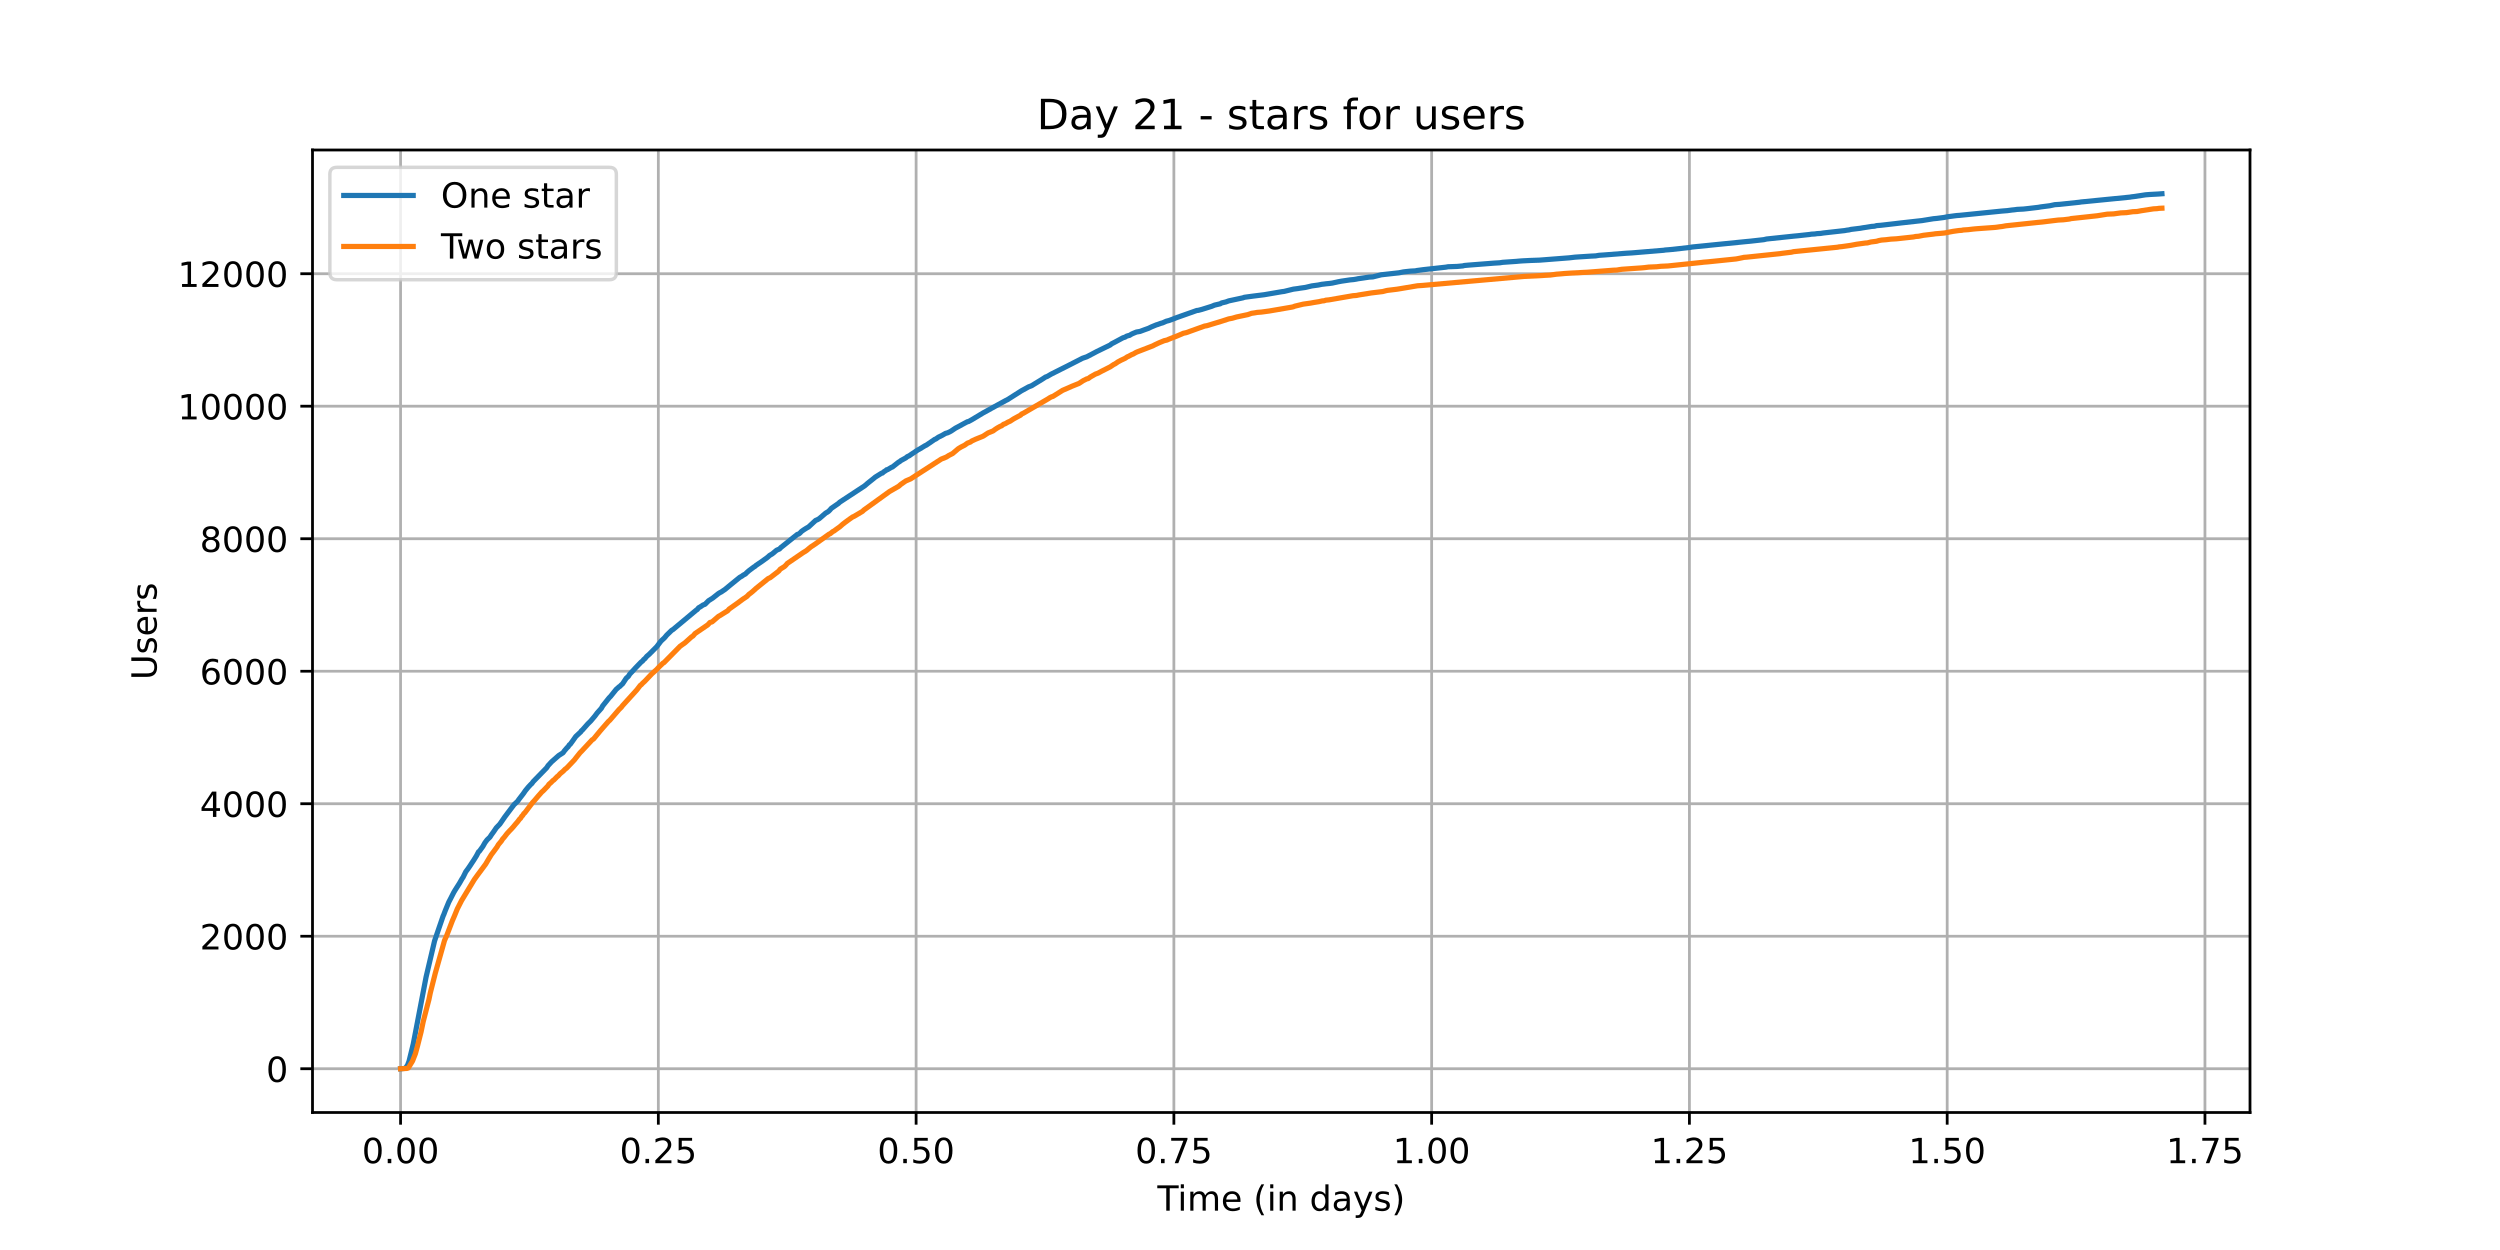 <?xml version="1.0" encoding="utf-8" standalone="no"?>
<!DOCTYPE svg PUBLIC "-//W3C//DTD SVG 1.1//EN"
  "http://www.w3.org/Graphics/SVG/1.1/DTD/svg11.dtd">
<!-- Created with matplotlib (https://matplotlib.org/) -->
<svg height="360pt" version="1.1" viewBox="0 0 720 360" width="720pt" xmlns="http://www.w3.org/2000/svg" xmlns:xlink="http://www.w3.org/1999/xlink">
 <defs>
  <style type="text/css">*{stroke-linecap:butt;stroke-linejoin:round;}</style>
 </defs>
 <g id="figure_1">
  <g id="patch_1">
   <path d="M 0 360 
L 720 360 
L 720 0 
L 0 0 
z
" style="fill:#ffffff;"/>
  </g>
  <g id="axes_1">
   <g id="patch_2">
    <path d="M 90 320.4 
L 648 320.4 
L 648 43.2 
L 90 43.2 
z
" style="fill:#ffffff;"/>
   </g>
   <g id="matplotlib.axis_1">
    <g id="xtick_1">
     <g id="line2d_1">
      <path clip-path="url(#p15232cbce7)" d="M 115.364 320.4 
L 115.364 43.2 
" style="fill:none;stroke:#b0b0b0;stroke-linecap:square;stroke-width:0.8;"/>
     </g>
     <g id="line2d_2">
      <defs>
       <path d="M 0 0 
L 0 3.5 
" id="m4455bf005c" style="stroke:#000000;stroke-width:0.8;"/>
      </defs>
      <g>
       <use style="stroke:#000000;stroke-width:0.8;" x="115.364" xlink:href="#m4455bf005c" y="320.4"/>
      </g>
     </g>
     <g id="text_1">
      <!-- 0.00 -->
      <g transform="translate(104.231 334.998)scale(0.1 -0.1)">
       <defs>
        <path d="M 31.781 66.406 
Q 24.172 66.406 20.328 58.906 
Q 16.5 51.422 16.5 36.375 
Q 16.5 21.391 20.328 13.891 
Q 24.172 6.391 31.781 6.391 
Q 39.453 6.391 43.281 13.891 
Q 47.125 21.391 47.125 36.375 
Q 47.125 51.422 43.281 58.906 
Q 39.453 66.406 31.781 66.406 
z
M 31.781 74.219 
Q 44.047 74.219 50.516 64.516 
Q 56.984 54.828 56.984 36.375 
Q 56.984 17.969 50.516 8.266 
Q 44.047 -1.422 31.781 -1.422 
Q 19.531 -1.422 13.062 8.266 
Q 6.594 17.969 6.594 36.375 
Q 6.594 54.828 13.062 64.516 
Q 19.531 74.219 31.781 74.219 
z
" id="DejaVuSans-48"/>
        <path d="M 10.688 12.406 
L 21 12.406 
L 21 0 
L 10.688 0 
z
" id="DejaVuSans-46"/>
       </defs>
       <use xlink:href="#DejaVuSans-48"/>
       <use x="63.623" xlink:href="#DejaVuSans-46"/>
       <use x="95.41" xlink:href="#DejaVuSans-48"/>
       <use x="159.033" xlink:href="#DejaVuSans-48"/>
      </g>
     </g>
    </g>
    <g id="xtick_2">
     <g id="line2d_3">
      <path clip-path="url(#p15232cbce7)" d="M 189.601 320.4 
L 189.601 43.2 
" style="fill:none;stroke:#b0b0b0;stroke-linecap:square;stroke-width:0.8;"/>
     </g>
     <g id="line2d_4">
      <g>
       <use style="stroke:#000000;stroke-width:0.8;" x="189.601" xlink:href="#m4455bf005c" y="320.4"/>
      </g>
     </g>
     <g id="text_2">
      <!-- 0.25 -->
      <g transform="translate(178.468 334.998)scale(0.1 -0.1)">
       <defs>
        <path d="M 19.188 8.297 
L 53.609 8.297 
L 53.609 0 
L 7.328 0 
L 7.328 8.297 
Q 12.938 14.109 22.625 23.891 
Q 32.328 33.688 34.812 36.531 
Q 39.547 41.844 41.422 45.531 
Q 43.312 49.219 43.312 52.781 
Q 43.312 58.594 39.234 62.25 
Q 35.156 65.922 28.609 65.922 
Q 23.969 65.922 18.812 64.312 
Q 13.672 62.703 7.812 59.422 
L 7.812 69.391 
Q 13.766 71.781 18.938 73 
Q 24.125 74.219 28.422 74.219 
Q 39.75 74.219 46.484 68.547 
Q 53.219 62.891 53.219 53.422 
Q 53.219 48.922 51.531 44.891 
Q 49.859 40.875 45.406 35.406 
Q 44.188 33.984 37.641 27.219 
Q 31.109 20.453 19.188 8.297 
z
" id="DejaVuSans-50"/>
        <path d="M 10.797 72.906 
L 49.516 72.906 
L 49.516 64.594 
L 19.828 64.594 
L 19.828 46.734 
Q 21.969 47.469 24.109 47.828 
Q 26.266 48.188 28.422 48.188 
Q 40.625 48.188 47.75 41.5 
Q 54.891 34.812 54.891 23.391 
Q 54.891 11.625 47.562 5.094 
Q 40.234 -1.422 26.906 -1.422 
Q 22.312 -1.422 17.547 -0.641 
Q 12.797 0.141 7.719 1.703 
L 7.719 11.625 
Q 12.109 9.234 16.797 8.062 
Q 21.484 6.891 26.703 6.891 
Q 35.156 6.891 40.078 11.328 
Q 45.016 15.766 45.016 23.391 
Q 45.016 31 40.078 35.438 
Q 35.156 39.891 26.703 39.891 
Q 22.75 39.891 18.812 39.016 
Q 14.891 38.141 10.797 36.281 
z
" id="DejaVuSans-53"/>
       </defs>
       <use xlink:href="#DejaVuSans-48"/>
       <use x="63.623" xlink:href="#DejaVuSans-46"/>
       <use x="95.41" xlink:href="#DejaVuSans-50"/>
       <use x="159.033" xlink:href="#DejaVuSans-53"/>
      </g>
     </g>
    </g>
    <g id="xtick_3">
     <g id="line2d_5">
      <path clip-path="url(#p15232cbce7)" d="M 263.839 320.4 
L 263.839 43.2 
" style="fill:none;stroke:#b0b0b0;stroke-linecap:square;stroke-width:0.8;"/>
     </g>
     <g id="line2d_6">
      <g>
       <use style="stroke:#000000;stroke-width:0.8;" x="263.839" xlink:href="#m4455bf005c" y="320.4"/>
      </g>
     </g>
     <g id="text_3">
      <!-- 0.50 -->
      <g transform="translate(252.706 334.998)scale(0.1 -0.1)">
       <use xlink:href="#DejaVuSans-48"/>
       <use x="63.623" xlink:href="#DejaVuSans-46"/>
       <use x="95.41" xlink:href="#DejaVuSans-53"/>
       <use x="159.033" xlink:href="#DejaVuSans-48"/>
      </g>
     </g>
    </g>
    <g id="xtick_4">
     <g id="line2d_7">
      <path clip-path="url(#p15232cbce7)" d="M 338.076 320.4 
L 338.076 43.2 
" style="fill:none;stroke:#b0b0b0;stroke-linecap:square;stroke-width:0.8;"/>
     </g>
     <g id="line2d_8">
      <g>
       <use style="stroke:#000000;stroke-width:0.8;" x="338.076" xlink:href="#m4455bf005c" y="320.4"/>
      </g>
     </g>
     <g id="text_4">
      <!-- 0.75 -->
      <g transform="translate(326.943 334.998)scale(0.1 -0.1)">
       <defs>
        <path d="M 8.203 72.906 
L 55.078 72.906 
L 55.078 68.703 
L 28.609 0 
L 18.312 0 
L 43.219 64.594 
L 8.203 64.594 
z
" id="DejaVuSans-55"/>
       </defs>
       <use xlink:href="#DejaVuSans-48"/>
       <use x="63.623" xlink:href="#DejaVuSans-46"/>
       <use x="95.41" xlink:href="#DejaVuSans-55"/>
       <use x="159.033" xlink:href="#DejaVuSans-53"/>
      </g>
     </g>
    </g>
    <g id="xtick_5">
     <g id="line2d_9">
      <path clip-path="url(#p15232cbce7)" d="M 412.314 320.4 
L 412.314 43.2 
" style="fill:none;stroke:#b0b0b0;stroke-linecap:square;stroke-width:0.8;"/>
     </g>
     <g id="line2d_10">
      <g>
       <use style="stroke:#000000;stroke-width:0.8;" x="412.314" xlink:href="#m4455bf005c" y="320.4"/>
      </g>
     </g>
     <g id="text_5">
      <!-- 1.00 -->
      <g transform="translate(401.181 334.998)scale(0.1 -0.1)">
       <defs>
        <path d="M 12.406 8.297 
L 28.516 8.297 
L 28.516 63.922 
L 10.984 60.406 
L 10.984 69.391 
L 28.422 72.906 
L 38.281 72.906 
L 38.281 8.297 
L 54.391 8.297 
L 54.391 0 
L 12.406 0 
z
" id="DejaVuSans-49"/>
       </defs>
       <use xlink:href="#DejaVuSans-49"/>
       <use x="63.623" xlink:href="#DejaVuSans-46"/>
       <use x="95.41" xlink:href="#DejaVuSans-48"/>
       <use x="159.033" xlink:href="#DejaVuSans-48"/>
      </g>
     </g>
    </g>
    <g id="xtick_6">
     <g id="line2d_11">
      <path clip-path="url(#p15232cbce7)" d="M 486.551 320.4 
L 486.551 43.2 
" style="fill:none;stroke:#b0b0b0;stroke-linecap:square;stroke-width:0.8;"/>
     </g>
     <g id="line2d_12">
      <g>
       <use style="stroke:#000000;stroke-width:0.8;" x="486.551" xlink:href="#m4455bf005c" y="320.4"/>
      </g>
     </g>
     <g id="text_6">
      <!-- 1.25 -->
      <g transform="translate(475.419 334.998)scale(0.1 -0.1)">
       <use xlink:href="#DejaVuSans-49"/>
       <use x="63.623" xlink:href="#DejaVuSans-46"/>
       <use x="95.41" xlink:href="#DejaVuSans-50"/>
       <use x="159.033" xlink:href="#DejaVuSans-53"/>
      </g>
     </g>
    </g>
    <g id="xtick_7">
     <g id="line2d_13">
      <path clip-path="url(#p15232cbce7)" d="M 560.789 320.4 
L 560.789 43.2 
" style="fill:none;stroke:#b0b0b0;stroke-linecap:square;stroke-width:0.8;"/>
     </g>
     <g id="line2d_14">
      <g>
       <use style="stroke:#000000;stroke-width:0.8;" x="560.789" xlink:href="#m4455bf005c" y="320.4"/>
      </g>
     </g>
     <g id="text_7">
      <!-- 1.50 -->
      <g transform="translate(549.656 334.998)scale(0.1 -0.1)">
       <use xlink:href="#DejaVuSans-49"/>
       <use x="63.623" xlink:href="#DejaVuSans-46"/>
       <use x="95.41" xlink:href="#DejaVuSans-53"/>
       <use x="159.033" xlink:href="#DejaVuSans-48"/>
      </g>
     </g>
    </g>
    <g id="xtick_8">
     <g id="line2d_15">
      <path clip-path="url(#p15232cbce7)" d="M 635.026 320.4 
L 635.026 43.2 
" style="fill:none;stroke:#b0b0b0;stroke-linecap:square;stroke-width:0.8;"/>
     </g>
     <g id="line2d_16">
      <g>
       <use style="stroke:#000000;stroke-width:0.8;" x="635.026" xlink:href="#m4455bf005c" y="320.4"/>
      </g>
     </g>
     <g id="text_8">
      <!-- 1.75 -->
      <g transform="translate(623.894 334.998)scale(0.1 -0.1)">
       <use xlink:href="#DejaVuSans-49"/>
       <use x="63.623" xlink:href="#DejaVuSans-46"/>
       <use x="95.41" xlink:href="#DejaVuSans-55"/>
       <use x="159.033" xlink:href="#DejaVuSans-53"/>
      </g>
     </g>
    </g>
    <g id="text_9">
     <!-- Time (in days) -->
     <g transform="translate(333.327 348.677)scale(0.1 -0.1)">
      <defs>
       <path d="M -0.297 72.906 
L 61.375 72.906 
L 61.375 64.594 
L 35.5 64.594 
L 35.5 0 
L 25.594 0 
L 25.594 64.594 
L -0.297 64.594 
z
" id="DejaVuSans-84"/>
       <path d="M 9.422 54.688 
L 18.406 54.688 
L 18.406 0 
L 9.422 0 
z
M 9.422 75.984 
L 18.406 75.984 
L 18.406 64.594 
L 9.422 64.594 
z
" id="DejaVuSans-105"/>
       <path d="M 52 44.188 
Q 55.375 50.25 60.062 53.125 
Q 64.75 56 71.094 56 
Q 79.641 56 84.281 50.016 
Q 88.922 44.047 88.922 33.016 
L 88.922 0 
L 79.891 0 
L 79.891 32.719 
Q 79.891 40.578 77.094 44.375 
Q 74.312 48.188 68.609 48.188 
Q 61.625 48.188 57.562 43.547 
Q 53.516 38.922 53.516 30.906 
L 53.516 0 
L 44.484 0 
L 44.484 32.719 
Q 44.484 40.625 41.703 44.406 
Q 38.922 48.188 33.109 48.188 
Q 26.219 48.188 22.156 43.531 
Q 18.109 38.875 18.109 30.906 
L 18.109 0 
L 9.078 0 
L 9.078 54.688 
L 18.109 54.688 
L 18.109 46.188 
Q 21.188 51.219 25.484 53.609 
Q 29.781 56 35.688 56 
Q 41.656 56 45.828 52.969 
Q 50 49.953 52 44.188 
z
" id="DejaVuSans-109"/>
       <path d="M 56.203 29.594 
L 56.203 25.203 
L 14.891 25.203 
Q 15.484 15.922 20.484 11.062 
Q 25.484 6.203 34.422 6.203 
Q 39.594 6.203 44.453 7.469 
Q 49.312 8.734 54.109 11.281 
L 54.109 2.781 
Q 49.266 0.734 44.188 -0.344 
Q 39.109 -1.422 33.891 -1.422 
Q 20.797 -1.422 13.156 6.188 
Q 5.516 13.812 5.516 26.812 
Q 5.516 40.234 12.766 48.109 
Q 20.016 56 32.328 56 
Q 43.359 56 49.781 48.891 
Q 56.203 41.797 56.203 29.594 
z
M 47.219 32.234 
Q 47.125 39.594 43.094 43.984 
Q 39.062 48.391 32.422 48.391 
Q 24.906 48.391 20.391 44.141 
Q 15.875 39.891 15.188 32.172 
z
" id="DejaVuSans-101"/>
       <path id="DejaVuSans-32"/>
       <path d="M 31 75.875 
Q 24.469 64.656 21.281 53.656 
Q 18.109 42.672 18.109 31.391 
Q 18.109 20.125 21.312 9.062 
Q 24.516 -2 31 -13.188 
L 23.188 -13.188 
Q 15.875 -1.703 12.234 9.375 
Q 8.594 20.453 8.594 31.391 
Q 8.594 42.281 12.203 53.312 
Q 15.828 64.359 23.188 75.875 
z
" id="DejaVuSans-40"/>
       <path d="M 54.891 33.016 
L 54.891 0 
L 45.906 0 
L 45.906 32.719 
Q 45.906 40.484 42.875 44.328 
Q 39.844 48.188 33.797 48.188 
Q 26.516 48.188 22.312 43.547 
Q 18.109 38.922 18.109 30.906 
L 18.109 0 
L 9.078 0 
L 9.078 54.688 
L 18.109 54.688 
L 18.109 46.188 
Q 21.344 51.125 25.703 53.562 
Q 30.078 56 35.797 56 
Q 45.219 56 50.047 50.172 
Q 54.891 44.344 54.891 33.016 
z
" id="DejaVuSans-110"/>
       <path d="M 45.406 46.391 
L 45.406 75.984 
L 54.391 75.984 
L 54.391 0 
L 45.406 0 
L 45.406 8.203 
Q 42.578 3.328 38.25 0.953 
Q 33.938 -1.422 27.875 -1.422 
Q 17.969 -1.422 11.734 6.484 
Q 5.516 14.406 5.516 27.297 
Q 5.516 40.188 11.734 48.094 
Q 17.969 56 27.875 56 
Q 33.938 56 38.25 53.625 
Q 42.578 51.266 45.406 46.391 
z
M 14.797 27.297 
Q 14.797 17.391 18.875 11.75 
Q 22.953 6.109 30.078 6.109 
Q 37.203 6.109 41.297 11.75 
Q 45.406 17.391 45.406 27.297 
Q 45.406 37.203 41.297 42.844 
Q 37.203 48.484 30.078 48.484 
Q 22.953 48.484 18.875 42.844 
Q 14.797 37.203 14.797 27.297 
z
" id="DejaVuSans-100"/>
       <path d="M 34.281 27.484 
Q 23.391 27.484 19.188 25 
Q 14.984 22.516 14.984 16.5 
Q 14.984 11.719 18.141 8.906 
Q 21.297 6.109 26.703 6.109 
Q 34.188 6.109 38.703 11.406 
Q 43.219 16.703 43.219 25.484 
L 43.219 27.484 
z
M 52.203 31.203 
L 52.203 0 
L 43.219 0 
L 43.219 8.297 
Q 40.141 3.328 35.547 0.953 
Q 30.953 -1.422 24.312 -1.422 
Q 15.922 -1.422 10.953 3.297 
Q 6 8.016 6 15.922 
Q 6 25.141 12.172 29.828 
Q 18.359 34.516 30.609 34.516 
L 43.219 34.516 
L 43.219 35.406 
Q 43.219 41.609 39.141 45 
Q 35.062 48.391 27.688 48.391 
Q 23 48.391 18.547 47.266 
Q 14.109 46.141 10.016 43.891 
L 10.016 52.203 
Q 14.938 54.109 19.578 55.047 
Q 24.219 56 28.609 56 
Q 40.484 56 46.344 49.844 
Q 52.203 43.703 52.203 31.203 
z
" id="DejaVuSans-97"/>
       <path d="M 32.172 -5.078 
Q 28.375 -14.844 24.75 -17.812 
Q 21.141 -20.797 15.094 -20.797 
L 7.906 -20.797 
L 7.906 -13.281 
L 13.188 -13.281 
Q 16.891 -13.281 18.938 -11.516 
Q 21 -9.766 23.484 -3.219 
L 25.094 0.875 
L 2.984 54.688 
L 12.5 54.688 
L 29.594 11.922 
L 46.688 54.688 
L 56.203 54.688 
z
" id="DejaVuSans-121"/>
       <path d="M 44.281 53.078 
L 44.281 44.578 
Q 40.484 46.531 36.375 47.5 
Q 32.281 48.484 27.875 48.484 
Q 21.188 48.484 17.844 46.438 
Q 14.5 44.391 14.5 40.281 
Q 14.5 37.156 16.891 35.375 
Q 19.281 33.594 26.516 31.984 
L 29.594 31.297 
Q 39.156 29.25 43.188 25.516 
Q 47.219 21.781 47.219 15.094 
Q 47.219 7.469 41.188 3.016 
Q 35.156 -1.422 24.609 -1.422 
Q 20.219 -1.422 15.453 -0.562 
Q 10.688 0.297 5.422 2 
L 5.422 11.281 
Q 10.406 8.688 15.234 7.391 
Q 20.062 6.109 24.812 6.109 
Q 31.156 6.109 34.562 8.281 
Q 37.984 10.453 37.984 14.406 
Q 37.984 18.062 35.516 20.016 
Q 33.062 21.969 24.703 23.781 
L 21.578 24.516 
Q 13.234 26.266 9.516 29.906 
Q 5.812 33.547 5.812 39.891 
Q 5.812 47.609 11.281 51.797 
Q 16.75 56 26.812 56 
Q 31.781 56 36.172 55.266 
Q 40.578 54.547 44.281 53.078 
z
" id="DejaVuSans-115"/>
       <path d="M 8.016 75.875 
L 15.828 75.875 
Q 23.141 64.359 26.781 53.312 
Q 30.422 42.281 30.422 31.391 
Q 30.422 20.453 26.781 9.375 
Q 23.141 -1.703 15.828 -13.188 
L 8.016 -13.188 
Q 14.5 -2 17.703 9.062 
Q 20.906 20.125 20.906 31.391 
Q 20.906 42.672 17.703 53.656 
Q 14.5 64.656 8.016 75.875 
z
" id="DejaVuSans-41"/>
      </defs>
      <use xlink:href="#DejaVuSans-84"/>
      <use x="57.959" xlink:href="#DejaVuSans-105"/>
      <use x="85.742" xlink:href="#DejaVuSans-109"/>
      <use x="183.154" xlink:href="#DejaVuSans-101"/>
      <use x="244.678" xlink:href="#DejaVuSans-32"/>
      <use x="276.465" xlink:href="#DejaVuSans-40"/>
      <use x="315.479" xlink:href="#DejaVuSans-105"/>
      <use x="343.262" xlink:href="#DejaVuSans-110"/>
      <use x="406.641" xlink:href="#DejaVuSans-32"/>
      <use x="438.428" xlink:href="#DejaVuSans-100"/>
      <use x="501.904" xlink:href="#DejaVuSans-97"/>
      <use x="563.184" xlink:href="#DejaVuSans-121"/>
      <use x="622.363" xlink:href="#DejaVuSans-115"/>
      <use x="674.463" xlink:href="#DejaVuSans-41"/>
     </g>
    </g>
   </g>
   <g id="matplotlib.axis_2">
    <g id="ytick_1">
     <g id="line2d_17">
      <path clip-path="url(#p15232cbce7)" d="M 90 307.8 
L 648 307.8 
" style="fill:none;stroke:#b0b0b0;stroke-linecap:square;stroke-width:0.8;"/>
     </g>
     <g id="line2d_18">
      <defs>
       <path d="M 0 0 
L -3.5 0 
" id="m7fa28466cb" style="stroke:#000000;stroke-width:0.8;"/>
      </defs>
      <g>
       <use style="stroke:#000000;stroke-width:0.8;" x="90" xlink:href="#m7fa28466cb" y="307.8"/>
      </g>
     </g>
     <g id="text_10">
      <!-- 0 -->
      <g transform="translate(76.638 311.599)scale(0.1 -0.1)">
       <use xlink:href="#DejaVuSans-48"/>
      </g>
     </g>
    </g>
    <g id="ytick_2">
     <g id="line2d_19">
      <path clip-path="url(#p15232cbce7)" d="M 90 269.638 
L 648 269.638 
" style="fill:none;stroke:#b0b0b0;stroke-linecap:square;stroke-width:0.8;"/>
     </g>
     <g id="line2d_20">
      <g>
       <use style="stroke:#000000;stroke-width:0.8;" x="90" xlink:href="#m7fa28466cb" y="269.638"/>
      </g>
     </g>
     <g id="text_11">
      <!-- 2000 -->
      <g transform="translate(57.55 273.438)scale(0.1 -0.1)">
       <use xlink:href="#DejaVuSans-50"/>
       <use x="63.623" xlink:href="#DejaVuSans-48"/>
       <use x="127.246" xlink:href="#DejaVuSans-48"/>
       <use x="190.869" xlink:href="#DejaVuSans-48"/>
      </g>
     </g>
    </g>
    <g id="ytick_3">
     <g id="line2d_21">
      <path clip-path="url(#p15232cbce7)" d="M 90 231.477 
L 648 231.477 
" style="fill:none;stroke:#b0b0b0;stroke-linecap:square;stroke-width:0.8;"/>
     </g>
     <g id="line2d_22">
      <g>
       <use style="stroke:#000000;stroke-width:0.8;" x="90" xlink:href="#m7fa28466cb" y="231.477"/>
      </g>
     </g>
     <g id="text_12">
      <!-- 4000 -->
      <g transform="translate(57.55 235.276)scale(0.1 -0.1)">
       <defs>
        <path d="M 37.797 64.312 
L 12.891 25.391 
L 37.797 25.391 
z
M 35.203 72.906 
L 47.609 72.906 
L 47.609 25.391 
L 58.016 25.391 
L 58.016 17.188 
L 47.609 17.188 
L 47.609 0 
L 37.797 0 
L 37.797 17.188 
L 4.891 17.188 
L 4.891 26.703 
z
" id="DejaVuSans-52"/>
       </defs>
       <use xlink:href="#DejaVuSans-52"/>
       <use x="63.623" xlink:href="#DejaVuSans-48"/>
       <use x="127.246" xlink:href="#DejaVuSans-48"/>
       <use x="190.869" xlink:href="#DejaVuSans-48"/>
      </g>
     </g>
    </g>
    <g id="ytick_4">
     <g id="line2d_23">
      <path clip-path="url(#p15232cbce7)" d="M 90 193.315 
L 648 193.315 
" style="fill:none;stroke:#b0b0b0;stroke-linecap:square;stroke-width:0.8;"/>
     </g>
     <g id="line2d_24">
      <g>
       <use style="stroke:#000000;stroke-width:0.8;" x="90" xlink:href="#m7fa28466cb" y="193.315"/>
      </g>
     </g>
     <g id="text_13">
      <!-- 6000 -->
      <g transform="translate(57.55 197.114)scale(0.1 -0.1)">
       <defs>
        <path d="M 33.016 40.375 
Q 26.375 40.375 22.484 35.828 
Q 18.609 31.297 18.609 23.391 
Q 18.609 15.531 22.484 10.953 
Q 26.375 6.391 33.016 6.391 
Q 39.656 6.391 43.531 10.953 
Q 47.406 15.531 47.406 23.391 
Q 47.406 31.297 43.531 35.828 
Q 39.656 40.375 33.016 40.375 
z
M 52.594 71.297 
L 52.594 62.312 
Q 48.875 64.062 45.094 64.984 
Q 41.312 65.922 37.594 65.922 
Q 27.828 65.922 22.672 59.328 
Q 17.531 52.734 16.797 39.406 
Q 19.672 43.656 24.016 45.922 
Q 28.375 48.188 33.594 48.188 
Q 44.578 48.188 50.953 41.516 
Q 57.328 34.859 57.328 23.391 
Q 57.328 12.156 50.688 5.359 
Q 44.047 -1.422 33.016 -1.422 
Q 20.359 -1.422 13.672 8.266 
Q 6.984 17.969 6.984 36.375 
Q 6.984 53.656 15.188 63.938 
Q 23.391 74.219 37.203 74.219 
Q 40.922 74.219 44.703 73.484 
Q 48.484 72.75 52.594 71.297 
z
" id="DejaVuSans-54"/>
       </defs>
       <use xlink:href="#DejaVuSans-54"/>
       <use x="63.623" xlink:href="#DejaVuSans-48"/>
       <use x="127.246" xlink:href="#DejaVuSans-48"/>
       <use x="190.869" xlink:href="#DejaVuSans-48"/>
      </g>
     </g>
    </g>
    <g id="ytick_5">
     <g id="line2d_25">
      <path clip-path="url(#p15232cbce7)" d="M 90 155.154 
L 648 155.154 
" style="fill:none;stroke:#b0b0b0;stroke-linecap:square;stroke-width:0.8;"/>
     </g>
     <g id="line2d_26">
      <g>
       <use style="stroke:#000000;stroke-width:0.8;" x="90" xlink:href="#m7fa28466cb" y="155.154"/>
      </g>
     </g>
     <g id="text_14">
      <!-- 8000 -->
      <g transform="translate(57.55 158.953)scale(0.1 -0.1)">
       <defs>
        <path d="M 31.781 34.625 
Q 24.75 34.625 20.719 30.859 
Q 16.703 27.094 16.703 20.516 
Q 16.703 13.922 20.719 10.156 
Q 24.75 6.391 31.781 6.391 
Q 38.812 6.391 42.859 10.172 
Q 46.922 13.969 46.922 20.516 
Q 46.922 27.094 42.891 30.859 
Q 38.875 34.625 31.781 34.625 
z
M 21.922 38.812 
Q 15.578 40.375 12.031 44.719 
Q 8.5 49.078 8.5 55.328 
Q 8.5 64.062 14.719 69.141 
Q 20.953 74.219 31.781 74.219 
Q 42.672 74.219 48.875 69.141 
Q 55.078 64.062 55.078 55.328 
Q 55.078 49.078 51.531 44.719 
Q 48 40.375 41.703 38.812 
Q 48.828 37.156 52.797 32.312 
Q 56.781 27.484 56.781 20.516 
Q 56.781 9.906 50.312 4.234 
Q 43.844 -1.422 31.781 -1.422 
Q 19.734 -1.422 13.25 4.234 
Q 6.781 9.906 6.781 20.516 
Q 6.781 27.484 10.781 32.312 
Q 14.797 37.156 21.922 38.812 
z
M 18.312 54.391 
Q 18.312 48.734 21.844 45.562 
Q 25.391 42.391 31.781 42.391 
Q 38.141 42.391 41.719 45.562 
Q 45.312 48.734 45.312 54.391 
Q 45.312 60.062 41.719 63.234 
Q 38.141 66.406 31.781 66.406 
Q 25.391 66.406 21.844 63.234 
Q 18.312 60.062 18.312 54.391 
z
" id="DejaVuSans-56"/>
       </defs>
       <use xlink:href="#DejaVuSans-56"/>
       <use x="63.623" xlink:href="#DejaVuSans-48"/>
       <use x="127.246" xlink:href="#DejaVuSans-48"/>
       <use x="190.869" xlink:href="#DejaVuSans-48"/>
      </g>
     </g>
    </g>
    <g id="ytick_6">
     <g id="line2d_27">
      <path clip-path="url(#p15232cbce7)" d="M 90 116.992 
L 648 116.992 
" style="fill:none;stroke:#b0b0b0;stroke-linecap:square;stroke-width:0.8;"/>
     </g>
     <g id="line2d_28">
      <g>
       <use style="stroke:#000000;stroke-width:0.8;" x="90" xlink:href="#m7fa28466cb" y="116.992"/>
      </g>
     </g>
     <g id="text_15">
      <!-- 10000 -->
      <g transform="translate(51.188 120.791)scale(0.1 -0.1)">
       <use xlink:href="#DejaVuSans-49"/>
       <use x="63.623" xlink:href="#DejaVuSans-48"/>
       <use x="127.246" xlink:href="#DejaVuSans-48"/>
       <use x="190.869" xlink:href="#DejaVuSans-48"/>
       <use x="254.492" xlink:href="#DejaVuSans-48"/>
      </g>
     </g>
    </g>
    <g id="ytick_7">
     <g id="line2d_29">
      <path clip-path="url(#p15232cbce7)" d="M 90 78.831 
L 648 78.831 
" style="fill:none;stroke:#b0b0b0;stroke-linecap:square;stroke-width:0.8;"/>
     </g>
     <g id="line2d_30">
      <g>
       <use style="stroke:#000000;stroke-width:0.8;" x="90" xlink:href="#m7fa28466cb" y="78.831"/>
      </g>
     </g>
     <g id="text_16">
      <!-- 12000 -->
      <g transform="translate(51.188 82.63)scale(0.1 -0.1)">
       <use xlink:href="#DejaVuSans-49"/>
       <use x="63.623" xlink:href="#DejaVuSans-50"/>
       <use x="127.246" xlink:href="#DejaVuSans-48"/>
       <use x="190.869" xlink:href="#DejaVuSans-48"/>
       <use x="254.492" xlink:href="#DejaVuSans-48"/>
      </g>
     </g>
    </g>
    <g id="text_17">
     <!-- Users -->
     <g transform="translate(45.108 195.801)rotate(-90)scale(0.1 -0.1)">
      <defs>
       <path d="M 8.688 72.906 
L 18.609 72.906 
L 18.609 28.609 
Q 18.609 16.891 22.844 11.734 
Q 27.094 6.594 36.625 6.594 
Q 46.094 6.594 50.344 11.734 
Q 54.594 16.891 54.594 28.609 
L 54.594 72.906 
L 64.5 72.906 
L 64.5 27.391 
Q 64.5 13.141 57.438 5.859 
Q 50.391 -1.422 36.625 -1.422 
Q 22.797 -1.422 15.734 5.859 
Q 8.688 13.141 8.688 27.391 
z
" id="DejaVuSans-85"/>
       <path d="M 41.109 46.297 
Q 39.594 47.172 37.812 47.578 
Q 36.031 48 33.891 48 
Q 26.266 48 22.188 43.047 
Q 18.109 38.094 18.109 28.812 
L 18.109 0 
L 9.078 0 
L 9.078 54.688 
L 18.109 54.688 
L 18.109 46.188 
Q 20.953 51.172 25.484 53.578 
Q 30.031 56 36.531 56 
Q 37.453 56 38.578 55.875 
Q 39.703 55.766 41.062 55.516 
z
" id="DejaVuSans-114"/>
      </defs>
      <use xlink:href="#DejaVuSans-85"/>
      <use x="73.193" xlink:href="#DejaVuSans-115"/>
      <use x="125.293" xlink:href="#DejaVuSans-101"/>
      <use x="186.816" xlink:href="#DejaVuSans-114"/>
      <use x="227.93" xlink:href="#DejaVuSans-115"/>
     </g>
    </g>
   </g>
   <g id="line2d_31">
    <path clip-path="url(#p15232cbce7)" d="M 115.364 307.8 
L 116.573 307.705 
L 116.776 307.628 
L 117.391 306.712 
L 117.8 305.644 
L 119.024 300.645 
L 122.705 281.411 
L 125.159 270.974 
L 127.613 263.819 
L 127.816 263.38 
L 128.225 262.292 
L 129.245 259.812 
L 129.654 259.029 
L 130.675 257.026 
L 131.084 256.339 
L 132.311 254.412 
L 133.129 252.981 
L 133.332 252.714 
L 134.15 251.054 
L 134.765 250.233 
L 135.377 249.336 
L 135.989 248.401 
L 136.398 247.791 
L 137.216 246.474 
L 137.827 245.31 
L 138.034 245.196 
L 139.054 243.784 
L 139.67 242.696 
L 140.281 241.876 
L 141.099 241.094 
L 141.508 240.445 
L 142.12 239.605 
L 142.938 238.403 
L 143.959 237.335 
L 145.389 235.255 
L 148.045 231.725 
L 149.07 230.771 
L 149.475 230.179 
L 150.702 228.596 
L 151.317 227.699 
L 152.132 226.707 
L 152.541 226.268 
L 152.95 225.829 
L 153.156 225.676 
L 153.565 225.104 
L 157.445 221.116 
L 157.854 220.486 
L 158.879 219.38 
L 160.92 217.586 
L 162.147 216.804 
L 162.556 216.231 
L 163.374 215.277 
L 163.577 215.125 
L 163.986 214.495 
L 164.189 214.4 
L 165.007 213.274 
L 165.825 212.11 
L 167.052 210.965 
L 167.254 210.793 
L 167.461 210.431 
L 167.663 210.316 
L 169.299 208.465 
L 170.117 207.664 
L 171.341 206.214 
L 171.956 205.374 
L 173.183 204 
L 173.589 203.275 
L 175.431 200.967 
L 175.836 200.566 
L 177.472 198.524 
L 177.881 198.181 
L 178.29 197.799 
L 178.493 197.704 
L 178.902 197.284 
L 179.311 196.922 
L 180.349 195.338 
L 180.758 194.975 
L 180.964 194.784 
L 181.373 194.136 
L 182.188 193.277 
L 183.006 192.38 
L 184.642 190.682 
L 185.051 190.377 
L 185.46 189.862 
L 185.662 189.766 
L 186.278 189.022 
L 186.889 188.507 
L 189.137 186.255 
L 190.364 184.633 
L 191.385 183.679 
L 191.997 182.935 
L 193.43 181.542 
L 193.839 181.294 
L 200.586 175.666 
L 200.788 175.57 
L 201.197 175.036 
L 201.606 174.826 
L 202.424 174.273 
L 202.833 174.101 
L 203.036 174.044 
L 204.057 173.013 
L 205.284 172.231 
L 206.92 170.933 
L 207.329 170.685 
L 207.738 170.476 
L 208.35 170.056 
L 208.759 169.789 
L 210.395 168.434 
L 213.048 166.278 
L 213.663 165.934 
L 214.072 165.629 
L 214.684 165.305 
L 215.093 164.885 
L 215.705 164.351 
L 217.134 163.282 
L 217.341 163.187 
L 217.75 162.824 
L 219.382 161.717 
L 221.018 160.534 
L 221.63 159.981 
L 222.448 159.485 
L 223.675 158.455 
L 224.493 158.111 
L 224.902 157.672 
L 225.514 157.195 
L 228.782 154.581 
L 229.397 154.104 
L 229.6 153.913 
L 230.009 153.818 
L 230.418 153.494 
L 230.827 153.055 
L 231.439 152.616 
L 232.257 152.101 
L 232.869 151.757 
L 234.914 149.868 
L 235.323 149.716 
L 235.934 149.372 
L 237.773 147.788 
L 238.591 147.292 
L 239 146.892 
L 239.409 146.415 
L 241.451 145.003 
L 241.86 144.621 
L 249.012 139.927 
L 249.83 139.221 
L 251.669 137.752 
L 252.078 137.409 
L 253.916 136.264 
L 254.123 136.245 
L 254.532 135.882 
L 255.143 135.5 
L 255.35 135.291 
L 255.552 135.291 
L 256.779 134.566 
L 256.982 134.527 
L 258.821 133.077 
L 259.027 133.001 
L 259.436 132.657 
L 260.866 131.875 
L 261.275 131.532 
L 261.887 131.245 
L 262.502 130.807 
L 262.911 130.539 
L 263.523 130.139 
L 264.341 129.585 
L 264.75 129.376 
L 266.382 128.383 
L 266.791 128.193 
L 269.245 126.513 
L 269.448 126.475 
L 270.266 125.903 
L 271.29 125.407 
L 272.311 124.815 
L 272.923 124.643 
L 273.538 124.357 
L 273.947 124.128 
L 275.17 123.308 
L 276.397 122.659 
L 277.009 122.316 
L 278.645 121.438 
L 278.851 121.438 
L 279.872 120.885 
L 283.14 118.919 
L 284.367 118.251 
L 285.392 117.679 
L 285.801 117.45 
L 289.684 115.332 
L 290.093 115.141 
L 294.18 112.546 
L 295.407 111.878 
L 296.225 111.421 
L 297.043 111.115 
L 297.861 110.619 
L 300.109 109.245 
L 301.133 108.577 
L 301.542 108.444 
L 302.769 107.738 
L 306.45 105.887 
L 307.061 105.582 
L 309.309 104.437 
L 311.763 103.178 
L 312.994 102.758 
L 315.039 101.689 
L 315.857 101.25 
L 319.74 99.361 
L 320.149 99.018 
L 320.967 98.598 
L 323.418 97.282 
L 324.033 97.091 
L 324.442 96.824 
L 325.054 96.633 
L 325.26 96.614 
L 325.872 96.232 
L 326.281 96.041 
L 327.302 95.622 
L 328.326 95.45 
L 329.553 94.992 
L 330.78 94.553 
L 331.598 94.152 
L 333.027 93.561 
L 333.436 93.446 
L 334.254 93.141 
L 334.87 92.969 
L 335.89 92.511 
L 336.708 92.302 
L 337.935 91.844 
L 338.956 91.443 
L 344.682 89.42 
L 345.091 89.382 
L 346.112 89.115 
L 348.975 88.218 
L 349.793 87.875 
L 351.425 87.493 
L 351.834 87.245 
L 353.061 86.959 
L 353.879 86.654 
L 357.966 85.776 
L 358.375 85.623 
L 359.193 85.509 
L 361.031 85.261 
L 364.101 84.879 
L 369.211 84.001 
L 369.823 83.925 
L 372.483 83.276 
L 373.913 83.086 
L 374.322 83.009 
L 375.958 82.78 
L 377.797 82.341 
L 379.636 82.093 
L 380.66 81.883 
L 381.478 81.788 
L 381.887 81.731 
L 382.908 81.635 
L 383.725 81.521 
L 384.134 81.426 
L 384.949 81.254 
L 385.358 81.158 
L 386.382 80.968 
L 388.833 80.605 
L 389.854 80.51 
L 390.672 80.376 
L 391.081 80.281 
L 391.899 80.166 
L 394.352 79.804 
L 395.373 79.746 
L 397.824 79.136 
L 402.934 78.563 
L 404.161 78.315 
L 404.773 78.239 
L 406.203 78.086 
L 407.636 78.01 
L 408.045 77.915 
L 409.884 77.667 
L 416.421 76.942 
L 417.036 76.827 
L 419.693 76.732 
L 420.507 76.655 
L 421.325 76.579 
L 421.734 76.464 
L 422.755 76.369 
L 430.316 75.778 
L 431.952 75.682 
L 432.77 75.549 
L 436.654 75.281 
L 437.675 75.186 
L 438.493 75.129 
L 440.741 75.014 
L 443.397 74.919 
L 450.756 74.347 
L 451.979 74.251 
L 453.615 74.06 
L 455.045 73.965 
L 458.317 73.755 
L 459.541 73.698 
L 460.565 73.526 
L 461.995 73.431 
L 468.329 72.935 
L 469.965 72.839 
L 479.159 72.076 
L 479.568 72 
L 480.588 71.923 
L 481.613 71.828 
L 486.72 71.255 
L 487.335 71.141 
L 502.863 69.576 
L 504.09 69.462 
L 507.97 69.023 
L 508.788 68.832 
L 516.552 68.012 
L 517.779 67.897 
L 521.254 67.516 
L 521.663 67.439 
L 522.684 67.382 
L 523.299 67.287 
L 524.32 67.229 
L 525.138 67.096 
L 531.266 66.409 
L 531.881 66.294 
L 532.493 66.218 
L 533.108 66.065 
L 535.761 65.741 
L 536.376 65.627 
L 539.033 65.207 
L 539.851 65.15 
L 540.463 64.978 
L 541.69 64.882 
L 545.983 64.386 
L 547.412 64.215 
L 553.544 63.528 
L 556.816 62.993 
L 557.837 62.898 
L 559.882 62.631 
L 560.902 62.421 
L 561.518 62.345 
L 562.947 62.154 
L 563.559 62.078 
L 564.377 62.02 
L 576.231 60.818 
L 576.846 60.761 
L 578.073 60.666 
L 579.503 60.475 
L 580.115 60.418 
L 580.933 60.303 
L 582.775 60.208 
L 583.998 60.074 
L 587.068 59.712 
L 587.679 59.597 
L 590.336 59.254 
L 591.769 58.948 
L 593.199 58.853 
L 598.922 58.242 
L 599.331 58.166 
L 600.355 58.071 
L 613.436 56.773 
L 613.845 56.697 
L 614.663 56.601 
L 617.935 56.105 
L 619.162 56.01 
L 621.616 55.876 
L 622.636 55.8 
L 622.636 55.8 
" style="fill:none;stroke:#1f77b4;stroke-linecap:square;stroke-width:1.5;"/>
   </g>
   <g id="line2d_32">
    <path clip-path="url(#p15232cbce7)" d="M 115.364 307.8 
L 117.185 307.705 
L 117.594 307.571 
L 118.821 305.548 
L 119.639 303.45 
L 120.251 301.217 
L 121.272 297.172 
L 121.887 294.214 
L 122.705 291.047 
L 123.523 287.899 
L 123.932 285.933 
L 125.365 280.266 
L 128.018 270.86 
L 128.634 269.486 
L 130.27 265.193 
L 130.881 263.781 
L 131.699 261.777 
L 132.926 259.373 
L 136.604 253.305 
L 137.625 251.893 
L 139.872 248.859 
L 140.69 247.467 
L 141.508 246.131 
L 142.12 245.329 
L 143.141 243.937 
L 143.55 243.231 
L 144.368 242.257 
L 144.777 241.609 
L 145.186 241.17 
L 146.004 240.101 
L 146.822 239.205 
L 147.227 238.804 
L 147.843 238.117 
L 148.454 237.373 
L 149.07 236.667 
L 149.681 235.846 
L 149.884 235.713 
L 150.293 235.045 
L 150.499 234.892 
L 150.908 234.244 
L 151.111 234.129 
L 153.359 231.152 
L 153.974 230.485 
L 154.995 229.283 
L 155.607 228.596 
L 156.016 228.119 
L 156.425 227.775 
L 157.854 226.287 
L 158.061 225.905 
L 158.672 225.39 
L 159.284 224.76 
L 159.49 224.665 
L 160.511 223.616 
L 160.717 223.501 
L 161.329 222.814 
L 162.147 222.146 
L 162.759 221.517 
L 163.168 221.23 
L 165.416 218.864 
L 165.825 218.33 
L 167.052 216.785 
L 167.461 216.384 
L 170.526 213.083 
L 170.932 212.835 
L 172.977 210.354 
L 175.225 207.778 
L 175.634 207.416 
L 178.29 204.325 
L 178.902 203.733 
L 179.311 203.199 
L 183.415 198.677 
L 184.439 197.341 
L 184.642 197.246 
L 185.051 196.788 
L 185.662 196.235 
L 187.707 194.078 
L 189.137 192.8 
L 189.749 192.132 
L 190.976 190.949 
L 191.182 190.873 
L 195.884 186.103 
L 197.314 185.091 
L 199.152 183.431 
L 199.561 183.183 
L 200.177 182.458 
L 203.854 179.94 
L 204.466 179.272 
L 205.081 179.1 
L 206.92 177.516 
L 207.532 177.173 
L 207.941 176.906 
L 209.577 175.894 
L 209.986 175.417 
L 212.436 173.681 
L 213.866 172.613 
L 215.093 171.792 
L 215.705 171.162 
L 216.32 170.705 
L 216.932 170.189 
L 217.75 169.445 
L 221.224 166.64 
L 221.836 166.354 
L 224.287 164.465 
L 224.696 163.931 
L 225.923 163.168 
L 226.332 162.767 
L 226.741 162.271 
L 231.236 159.199 
L 231.645 158.951 
L 232.257 158.569 
L 233.484 157.539 
L 234.707 156.737 
L 238.797 153.818 
L 239 153.761 
L 239.409 153.455 
L 239.818 153.112 
L 240.227 152.902 
L 240.839 152.444 
L 241.86 151.719 
L 242.678 150.994 
L 243.496 150.364 
L 244.723 149.468 
L 245.541 148.895 
L 245.95 148.723 
L 248.4 147.273 
L 248.809 146.873 
L 249.421 146.434 
L 256.164 141.568 
L 258.821 140.042 
L 259.436 139.507 
L 260.254 138.935 
L 260.866 138.515 
L 262.296 137.905 
L 263.729 136.97 
L 271.084 132.219 
L 272.514 131.646 
L 273.332 131.131 
L 274.352 130.616 
L 275.988 129.223 
L 276.806 128.727 
L 277.418 128.421 
L 277.827 128.212 
L 278.645 127.62 
L 279.463 127.315 
L 279.872 127.01 
L 280.893 126.532 
L 283.14 125.617 
L 284.574 124.682 
L 286.003 124.109 
L 286.619 123.651 
L 287.23 123.251 
L 288.048 122.793 
L 288.457 122.64 
L 289.069 122.163 
L 289.478 122.049 
L 290.296 121.571 
L 290.911 121.304 
L 291.523 120.904 
L 291.932 120.637 
L 293.159 119.969 
L 293.771 119.644 
L 293.977 119.53 
L 294.18 119.263 
L 294.795 118.976 
L 295.613 118.499 
L 301.745 114.931 
L 302.36 114.531 
L 302.972 114.225 
L 303.178 114.206 
L 306.041 112.413 
L 307.677 111.707 
L 308.697 111.249 
L 310.742 110.428 
L 311.969 109.627 
L 312.994 109.112 
L 313.403 109.035 
L 314.014 108.577 
L 315.448 107.757 
L 316.266 107.452 
L 317.286 106.898 
L 319.74 105.658 
L 320.761 104.971 
L 321.17 104.78 
L 321.988 104.208 
L 322.397 103.998 
L 322.806 103.769 
L 324.033 103.197 
L 324.645 102.777 
L 325.054 102.605 
L 326.078 102.052 
L 326.281 102.014 
L 327.099 101.537 
L 327.508 101.346 
L 332.007 99.609 
L 332.618 99.285 
L 333.845 98.713 
L 335.279 98.121 
L 336.097 97.93 
L 336.506 97.74 
L 337.32 97.415 
L 338.753 96.862 
L 340.386 96.175 
L 340.795 95.984 
L 341.613 95.812 
L 346.93 93.904 
L 347.542 93.809 
L 351.834 92.511 
L 353.879 91.844 
L 354.9 91.653 
L 356.127 91.29 
L 359.396 90.603 
L 360.42 90.241 
L 361.44 90.088 
L 362.056 89.974 
L 363.283 89.878 
L 365.53 89.573 
L 372.074 88.447 
L 372.483 88.352 
L 372.889 88.18 
L 375.343 87.589 
L 377.388 87.302 
L 378.409 87.112 
L 379.842 86.883 
L 380.863 86.654 
L 381.272 86.635 
L 381.887 86.444 
L 382.701 86.367 
L 389.651 85.165 
L 390.672 85.089 
L 391.287 84.955 
L 394.964 84.364 
L 398.233 83.963 
L 399.257 83.696 
L 399.666 83.62 
L 402.323 83.295 
L 403.141 83.162 
L 408.248 82.303 
L 409.678 82.208 
L 438.902 79.613 
L 440.947 79.517 
L 442.988 79.422 
L 444.215 79.346 
L 445.033 79.288 
L 446.463 79.212 
L 448.302 78.964 
L 449.529 78.869 
L 450.55 78.773 
L 451.979 78.678 
L 452.595 78.64 
L 454.636 78.544 
L 455.454 78.487 
L 457.293 78.392 
L 464.651 77.819 
L 465.672 77.781 
L 466.284 77.667 
L 467.102 77.552 
L 467.92 77.495 
L 472.824 77.151 
L 473.642 77.075 
L 474.869 76.922 
L 477.117 76.827 
L 478.341 76.693 
L 480.386 76.598 
L 490.195 75.568 
L 490.604 75.51 
L 491.83 75.415 
L 500.003 74.575 
L 500.615 74.461 
L 501.842 74.213 
L 502.251 74.118 
L 503.069 74.06 
L 512.672 73.049 
L 513.284 72.954 
L 515.941 72.629 
L 516.552 72.477 
L 529.224 71.198 
L 529.633 71.103 
L 530.451 71.026 
L 532.493 70.74 
L 533.108 70.645 
L 533.72 70.53 
L 534.74 70.34 
L 537.194 69.996 
L 537.806 69.958 
L 538.827 69.691 
L 540.463 69.481 
L 541.078 69.29 
L 541.896 69.137 
L 543.12 69.042 
L 544.549 68.87 
L 546.185 68.775 
L 551.09 68.241 
L 551.705 68.107 
L 552.52 68.05 
L 553.953 67.764 
L 556.816 67.42 
L 557.428 67.325 
L 558.655 67.229 
L 559.882 67.115 
L 560.291 67.058 
L 561.518 66.81 
L 562.538 66.619 
L 564.174 66.39 
L 564.992 66.333 
L 565.401 66.237 
L 566.831 66.142 
L 568.261 65.97 
L 569.282 65.875 
L 574.598 65.493 
L 575.21 65.417 
L 575.825 65.321 
L 576.64 65.226 
L 577.664 65.035 
L 586.861 64.062 
L 588.088 63.947 
L 591.36 63.547 
L 592.79 63.375 
L 594.22 63.299 
L 595.653 63.127 
L 596.062 63.07 
L 596.471 62.955 
L 604.036 62.135 
L 606.895 61.677 
L 608.737 61.601 
L 610.779 61.314 
L 612.415 61.238 
L 614.254 60.971 
L 615.481 60.914 
L 616.708 60.685 
L 620.186 60.15 
L 621.207 60.093 
L 621.818 59.998 
L 622.636 59.96 
L 622.636 59.96 
" style="fill:none;stroke:#ff7f0e;stroke-linecap:square;stroke-width:1.5;"/>
   </g>
   <g id="patch_3">
    <path d="M 90 320.4 
L 90 43.2 
" style="fill:none;stroke:#000000;stroke-linecap:square;stroke-linejoin:miter;stroke-width:0.8;"/>
   </g>
   <g id="patch_4">
    <path d="M 648 320.4 
L 648 43.2 
" style="fill:none;stroke:#000000;stroke-linecap:square;stroke-linejoin:miter;stroke-width:0.8;"/>
   </g>
   <g id="patch_5">
    <path d="M 90 320.4 
L 648 320.4 
" style="fill:none;stroke:#000000;stroke-linecap:square;stroke-linejoin:miter;stroke-width:0.8;"/>
   </g>
   <g id="patch_6">
    <path d="M 90 43.2 
L 648 43.2 
" style="fill:none;stroke:#000000;stroke-linecap:square;stroke-linejoin:miter;stroke-width:0.8;"/>
   </g>
   <g id="text_18">
    <!-- Day 21 - stars for users -->
    <g transform="translate(298.609 37.2)scale(0.12 -0.12)">
     <defs>
      <path d="M 19.672 64.797 
L 19.672 8.109 
L 31.594 8.109 
Q 46.688 8.109 53.688 14.938 
Q 60.688 21.781 60.688 36.531 
Q 60.688 51.172 53.688 57.984 
Q 46.688 64.797 31.594 64.797 
z
M 9.812 72.906 
L 30.078 72.906 
Q 51.266 72.906 61.172 64.094 
Q 71.094 55.281 71.094 36.531 
Q 71.094 17.672 61.125 8.828 
Q 51.172 0 30.078 0 
L 9.812 0 
z
" id="DejaVuSans-68"/>
      <path d="M 4.891 31.391 
L 31.203 31.391 
L 31.203 23.391 
L 4.891 23.391 
z
" id="DejaVuSans-45"/>
      <path d="M 18.312 70.219 
L 18.312 54.688 
L 36.812 54.688 
L 36.812 47.703 
L 18.312 47.703 
L 18.312 18.016 
Q 18.312 11.328 20.141 9.422 
Q 21.969 7.516 27.594 7.516 
L 36.812 7.516 
L 36.812 0 
L 27.594 0 
Q 17.188 0 13.234 3.875 
Q 9.281 7.766 9.281 18.016 
L 9.281 47.703 
L 2.688 47.703 
L 2.688 54.688 
L 9.281 54.688 
L 9.281 70.219 
z
" id="DejaVuSans-116"/>
      <path d="M 37.109 75.984 
L 37.109 68.5 
L 28.516 68.5 
Q 23.688 68.5 21.797 66.547 
Q 19.922 64.594 19.922 59.516 
L 19.922 54.688 
L 34.719 54.688 
L 34.719 47.703 
L 19.922 47.703 
L 19.922 0 
L 10.891 0 
L 10.891 47.703 
L 2.297 47.703 
L 2.297 54.688 
L 10.891 54.688 
L 10.891 58.5 
Q 10.891 67.625 15.141 71.797 
Q 19.391 75.984 28.609 75.984 
z
" id="DejaVuSans-102"/>
      <path d="M 30.609 48.391 
Q 23.391 48.391 19.188 42.75 
Q 14.984 37.109 14.984 27.297 
Q 14.984 17.484 19.156 11.844 
Q 23.344 6.203 30.609 6.203 
Q 37.797 6.203 41.984 11.859 
Q 46.188 17.531 46.188 27.297 
Q 46.188 37.016 41.984 42.703 
Q 37.797 48.391 30.609 48.391 
z
M 30.609 56 
Q 42.328 56 49.016 48.375 
Q 55.719 40.766 55.719 27.297 
Q 55.719 13.875 49.016 6.219 
Q 42.328 -1.422 30.609 -1.422 
Q 18.844 -1.422 12.172 6.219 
Q 5.516 13.875 5.516 27.297 
Q 5.516 40.766 12.172 48.375 
Q 18.844 56 30.609 56 
z
" id="DejaVuSans-111"/>
      <path d="M 8.5 21.578 
L 8.5 54.688 
L 17.484 54.688 
L 17.484 21.922 
Q 17.484 14.156 20.5 10.266 
Q 23.531 6.391 29.594 6.391 
Q 36.859 6.391 41.078 11.031 
Q 45.312 15.672 45.312 23.688 
L 45.312 54.688 
L 54.297 54.688 
L 54.297 0 
L 45.312 0 
L 45.312 8.406 
Q 42.047 3.422 37.719 1 
Q 33.406 -1.422 27.688 -1.422 
Q 18.266 -1.422 13.375 4.438 
Q 8.5 10.297 8.5 21.578 
z
M 31.109 56 
z
" id="DejaVuSans-117"/>
     </defs>
     <use xlink:href="#DejaVuSans-68"/>
     <use x="77.002" xlink:href="#DejaVuSans-97"/>
     <use x="138.281" xlink:href="#DejaVuSans-121"/>
     <use x="197.461" xlink:href="#DejaVuSans-32"/>
     <use x="229.248" xlink:href="#DejaVuSans-50"/>
     <use x="292.871" xlink:href="#DejaVuSans-49"/>
     <use x="356.494" xlink:href="#DejaVuSans-32"/>
     <use x="388.281" xlink:href="#DejaVuSans-45"/>
     <use x="424.365" xlink:href="#DejaVuSans-32"/>
     <use x="456.152" xlink:href="#DejaVuSans-115"/>
     <use x="508.252" xlink:href="#DejaVuSans-116"/>
     <use x="547.461" xlink:href="#DejaVuSans-97"/>
     <use x="608.74" xlink:href="#DejaVuSans-114"/>
     <use x="649.854" xlink:href="#DejaVuSans-115"/>
     <use x="701.953" xlink:href="#DejaVuSans-32"/>
     <use x="733.74" xlink:href="#DejaVuSans-102"/>
     <use x="768.945" xlink:href="#DejaVuSans-111"/>
     <use x="830.127" xlink:href="#DejaVuSans-114"/>
     <use x="871.24" xlink:href="#DejaVuSans-32"/>
     <use x="903.027" xlink:href="#DejaVuSans-117"/>
     <use x="966.406" xlink:href="#DejaVuSans-115"/>
     <use x="1018.506" xlink:href="#DejaVuSans-101"/>
     <use x="1080.029" xlink:href="#DejaVuSans-114"/>
     <use x="1121.143" xlink:href="#DejaVuSans-115"/>
    </g>
   </g>
   <g id="legend_1">
    <g id="patch_7">
     <path d="M 97 80.556 
L 175.511 80.556 
Q 177.511 80.556 177.511 78.556 
L 177.511 50.2 
Q 177.511 48.2 175.511 48.2 
L 97 48.2 
Q 95 48.2 95 50.2 
L 95 78.556 
Q 95 80.556 97 80.556 
z
" style="fill:#ffffff;opacity:0.8;stroke:#cccccc;stroke-linejoin:miter;"/>
    </g>
    <g id="line2d_33">
     <path d="M 99 56.298 
L 119 56.298 
" style="fill:none;stroke:#1f77b4;stroke-linecap:square;stroke-width:1.5;"/>
    </g>
    <g id="line2d_34"/>
    <g id="text_19">
     <!-- One star -->
     <g transform="translate(127 59.798)scale(0.1 -0.1)">
      <defs>
       <path d="M 39.406 66.219 
Q 28.656 66.219 22.328 58.203 
Q 16.016 50.203 16.016 36.375 
Q 16.016 22.609 22.328 14.594 
Q 28.656 6.594 39.406 6.594 
Q 50.141 6.594 56.422 14.594 
Q 62.703 22.609 62.703 36.375 
Q 62.703 50.203 56.422 58.203 
Q 50.141 66.219 39.406 66.219 
z
M 39.406 74.219 
Q 54.734 74.219 63.906 63.938 
Q 73.094 53.656 73.094 36.375 
Q 73.094 19.141 63.906 8.859 
Q 54.734 -1.422 39.406 -1.422 
Q 24.031 -1.422 14.812 8.828 
Q 5.609 19.094 5.609 36.375 
Q 5.609 53.656 14.812 63.938 
Q 24.031 74.219 39.406 74.219 
z
" id="DejaVuSans-79"/>
      </defs>
      <use xlink:href="#DejaVuSans-79"/>
      <use x="78.711" xlink:href="#DejaVuSans-110"/>
      <use x="142.09" xlink:href="#DejaVuSans-101"/>
      <use x="203.613" xlink:href="#DejaVuSans-32"/>
      <use x="235.4" xlink:href="#DejaVuSans-115"/>
      <use x="287.5" xlink:href="#DejaVuSans-116"/>
      <use x="326.709" xlink:href="#DejaVuSans-97"/>
      <use x="387.988" xlink:href="#DejaVuSans-114"/>
     </g>
    </g>
    <g id="line2d_35">
     <path d="M 99 70.977 
L 119 70.977 
" style="fill:none;stroke:#ff7f0e;stroke-linecap:square;stroke-width:1.5;"/>
    </g>
    <g id="line2d_36"/>
    <g id="text_20">
     <!-- Two stars -->
     <g transform="translate(127 74.477)scale(0.1 -0.1)">
      <defs>
       <path d="M 4.203 54.688 
L 13.188 54.688 
L 24.422 12.016 
L 35.594 54.688 
L 46.188 54.688 
L 57.422 12.016 
L 68.609 54.688 
L 77.594 54.688 
L 63.281 0 
L 52.688 0 
L 40.922 44.828 
L 29.109 0 
L 18.5 0 
z
" id="DejaVuSans-119"/>
      </defs>
      <use xlink:href="#DejaVuSans-84"/>
      <use x="44.584" xlink:href="#DejaVuSans-119"/>
      <use x="126.371" xlink:href="#DejaVuSans-111"/>
      <use x="187.553" xlink:href="#DejaVuSans-32"/>
      <use x="219.34" xlink:href="#DejaVuSans-115"/>
      <use x="271.439" xlink:href="#DejaVuSans-116"/>
      <use x="310.648" xlink:href="#DejaVuSans-97"/>
      <use x="371.928" xlink:href="#DejaVuSans-114"/>
      <use x="413.041" xlink:href="#DejaVuSans-115"/>
     </g>
    </g>
   </g>
  </g>
 </g>
 <defs>
  <clipPath id="p15232cbce7">
   <rect height="277.2" width="558" x="90" y="43.2"/>
  </clipPath>
 </defs>
</svg>

